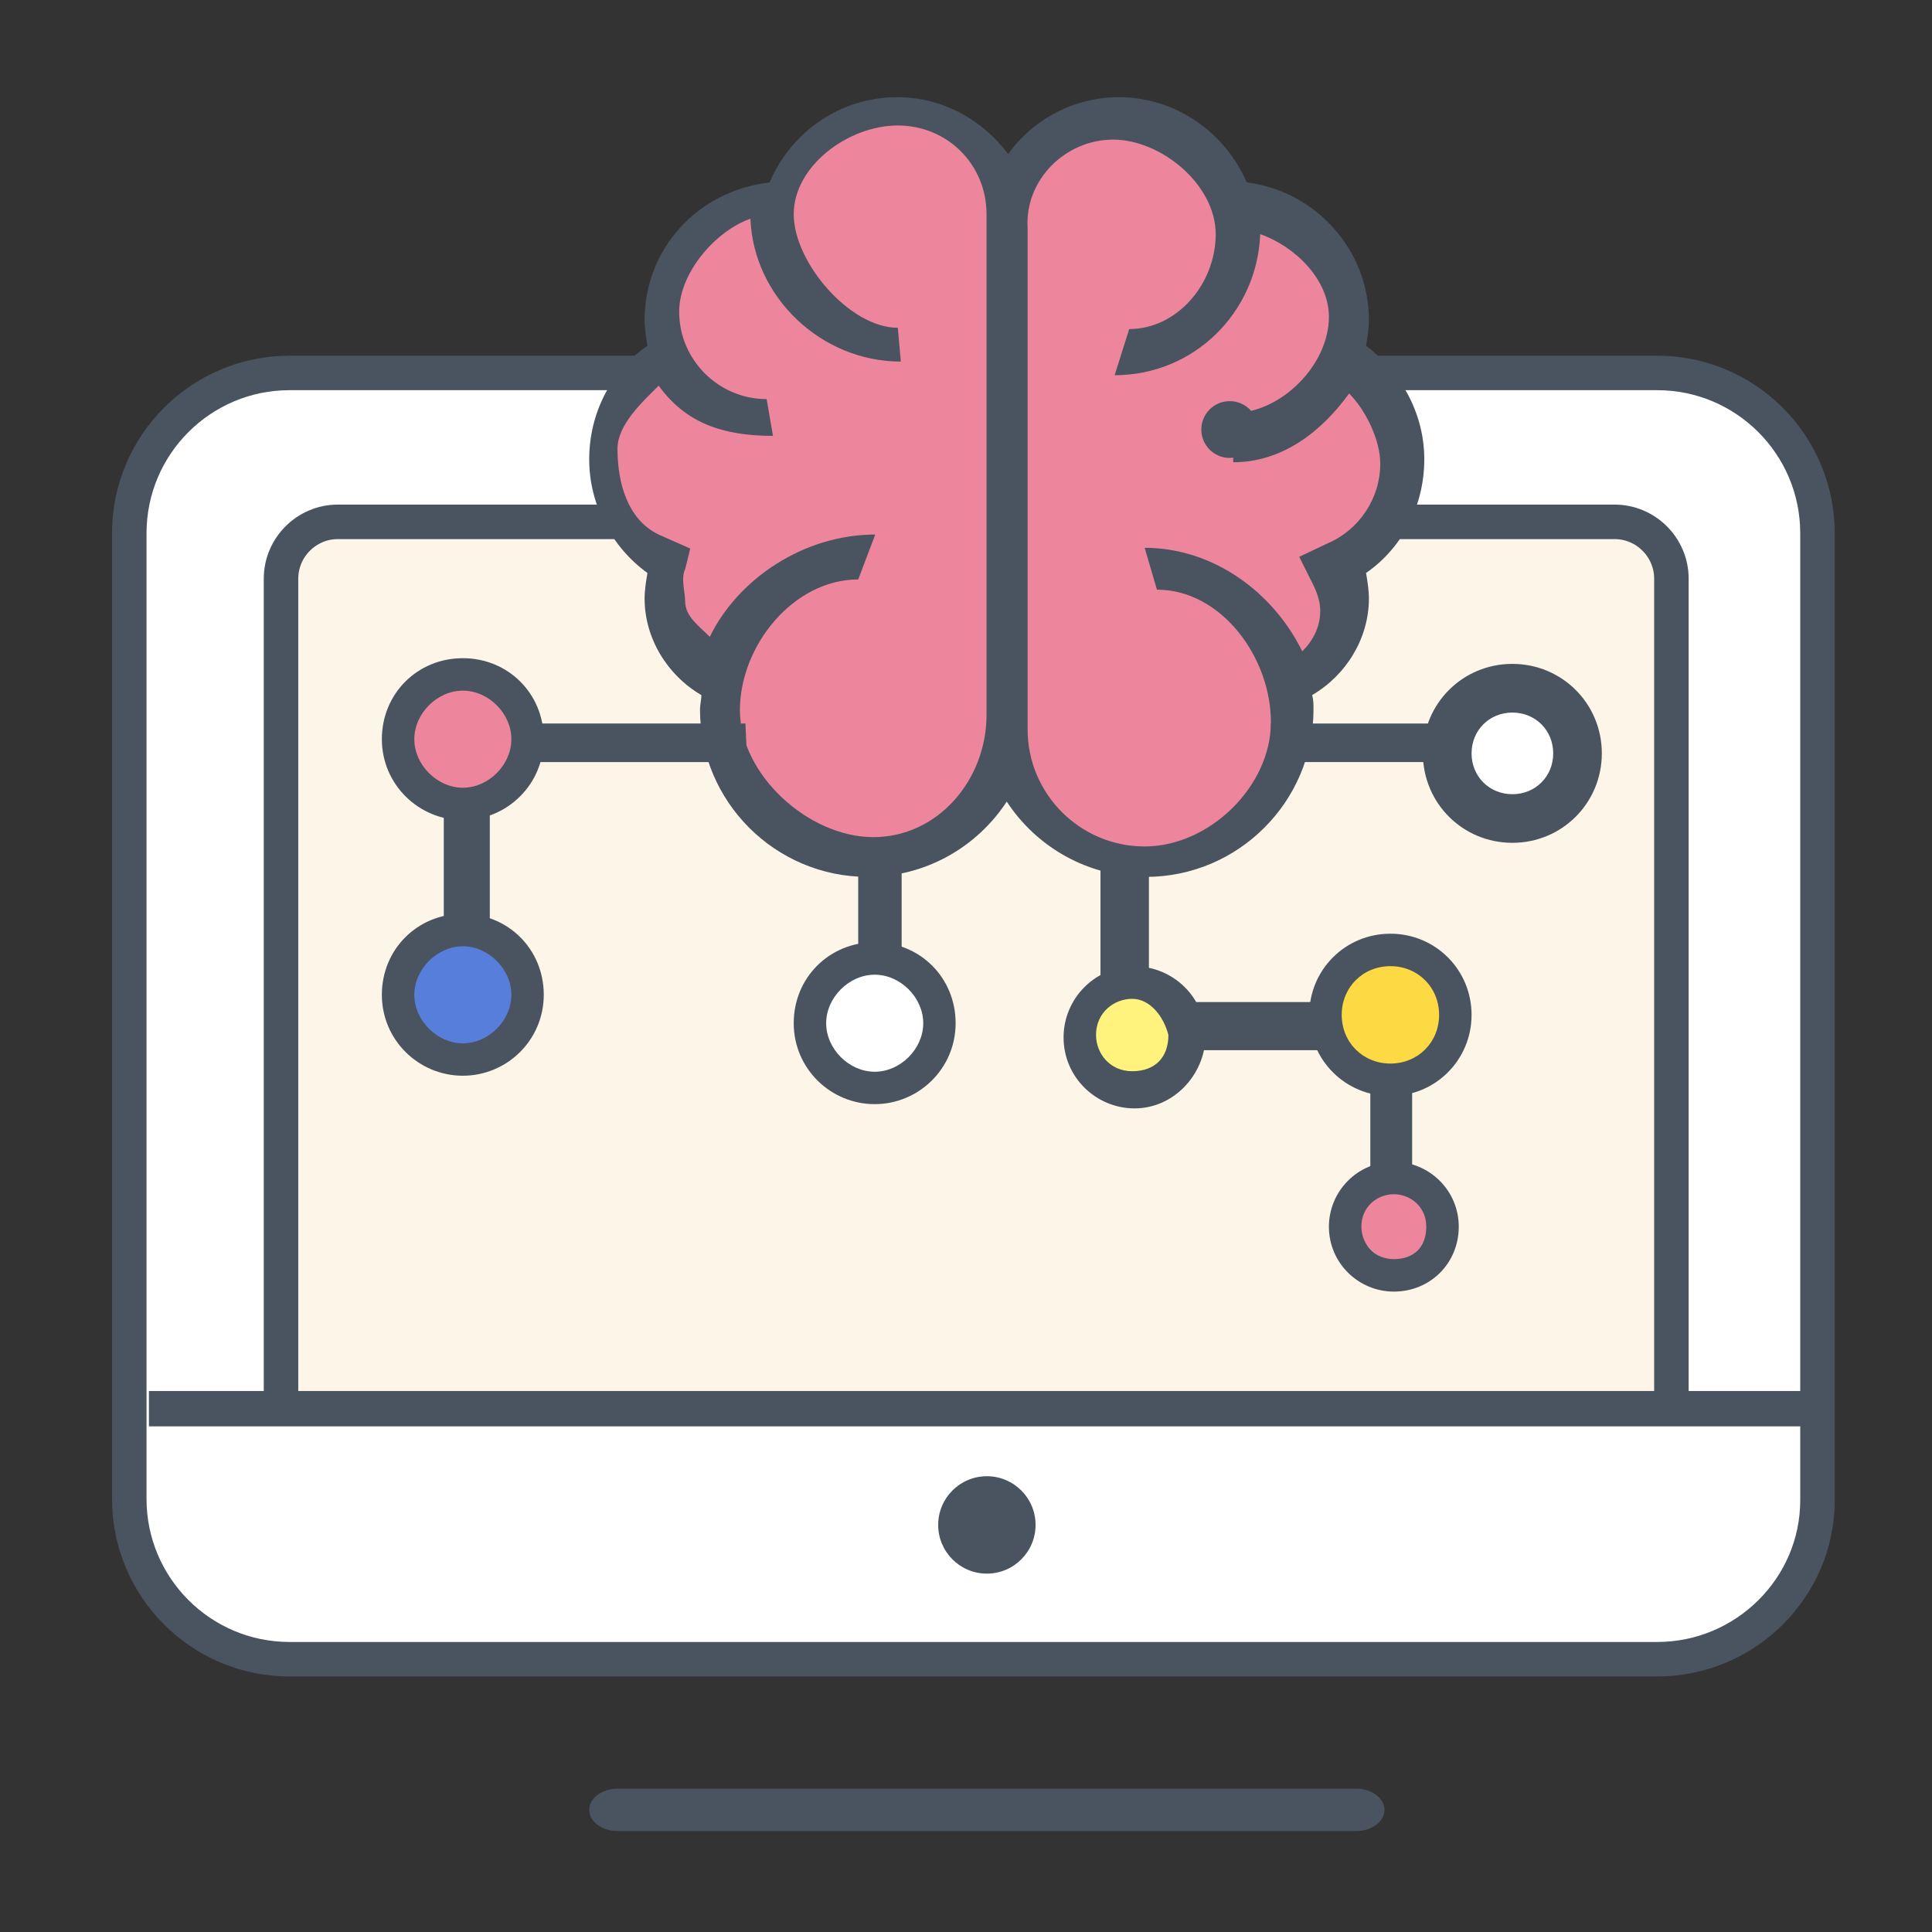 <?xml version="1.0" encoding="UTF-8"?>
<svg width="140px" height="140px" viewBox="0 0 140 140" version="1.1" xmlns="http://www.w3.org/2000/svg" xmlns:xlink="http://www.w3.org/1999/xlink">
    <rect x="0" y="0" width="140" height="140" fill="#333333" stroke="none"/>
    <!-- Generator: Sketch 52.5 (67469) - http://www.bohemiancoding.com/sketch -->
    <title>icon_gn_syznfx</title>
    <desc>Created with Sketch.</desc>
    <g id="组件" stroke="none" stroke-width="1" fill="none" fill-rule="evenodd">
        <g id="icon_gn_syznfx">
            <g id="智能设备">
                <g transform="translate(8, 7)">
                    <path d="M112.087,20.833 L12.982,20.833 C7.013,20.833 2.176,25.67 2.176,31.638 L2.176,101.722 C2.176,107.691 7.013,112.528 12.982,112.528 L112.087,112.528 C118.056,112.528 122.893,107.691 122.893,101.722 L122.893,31.638 C122.893,25.67 118.056,20.833 112.087,20.833 Z" id="路径" fill="#FFFFFF"></path>
                    <path d="M112.087,113.234 C118.483,113.234 123.701,108.045 123.701,101.722 L123.701,31.638 C123.701,25.228 118.498,20.024 112.087,20.024 L12.982,20.024 C6.571,20.024 1.368,25.228 1.368,31.638 L1.368,101.62 C1.368,108.03 6.571,113.234 12.982,113.234 L112.087,113.234 Z" id="路径" stroke="#495460" stroke-width="2.5" fill="#FFFFFF" fill-rule="nonzero"></path>
                    <path d="M12.364,95.959 L12.364,34.932 C12.364,32.668 14.217,30.815 16.481,30.815 L109,30.815 C111.264,30.815 113.116,32.668 113.116,34.932 L113.116,95.959" id="路径" stroke="#495460" stroke-width="2.5" fill="#FDF5E7"></path>
                    <path d="M2.793,96.291 L123.202,96.291" id="路径" fill="#CFE5FF"></path>
                    <polygon id="路径" fill="#495460" points="2.793 93.798 123.202 93.798 123.202 96.359 2.793 96.359"></polygon>
                    <path d="M59.984,103.501 C59.984,105.45 61.563,107.03 63.512,107.03 C65.461,107.03 67.041,105.45 67.041,103.501 C67.041,101.553 65.461,99.973 63.512,99.973 C61.563,99.973 59.984,101.553 59.984,103.501 Z" id="路径" fill="#495460"></path>
                    <path d="M90.27,125.687 L36.755,125.687 C35.623,125.687 34.696,124.996 34.696,124.15 C34.696,123.305 35.623,122.614 36.755,122.614 L90.27,122.614 C91.402,122.614 92.328,123.305 92.328,124.15 C92.328,124.996 91.402,125.687 90.27,125.687 Z" id="路径" fill="#495460"></path>
                    <path d="M94.489,26.184 C94.489,23.097 92.74,20.318 90.27,18.877 L89.652,18.877 C90.064,17.848 90.27,16.819 90.27,15.584 C90.27,10.953 86.462,7.145 81.831,7.145 L81.522,7.145 C80.596,3.543 77.303,0.764 73.392,0.764 C68.761,0.764 64.953,4.572 64.953,9.203 C64.953,4.572 61.145,0.764 56.514,0.764 C52.603,0.764 49.31,3.44 48.384,7.145 L48.075,7.145 C43.444,7.145 39.636,10.953 39.636,15.584 C39.636,16.716 39.842,17.848 40.254,18.774 L39.636,18.774 C37.063,20.215 35.417,22.994 35.417,26.081 C35.417,29.477 37.475,32.462 40.357,33.8 C39.945,34.623 39.636,35.652 39.636,36.681 C39.636,39.46 41.386,41.827 43.856,42.65 L44.164,42.65 C43.959,43.474 43.856,44.297 43.856,45.12 C43.856,50.986 48.59,55.72 54.456,55.72 C60.322,55.72 65.056,50.986 65.056,45.12 C65.056,50.986 69.79,55.72 75.656,55.72 C81.522,55.72 86.256,50.986 86.256,45.12 C86.256,44.297 86.153,43.474 85.947,42.65 L86.256,42.65 C88.726,41.827 90.475,39.46 90.475,36.681 C90.475,35.652 90.167,34.623 89.755,33.8 C92.431,32.565 94.489,29.58 94.489,26.184 Z M73.826,17.745 L73.826,18.774 L73.826,17.745 Z" id="形状" fill="#ED869C" fill-rule="nonzero"></path>
                    <path d="M38.916,18.054 C36.24,19.906 34.696,22.994 34.696,26.287 C34.696,29.58 36.343,32.668 38.916,34.52 C38.813,35.138 38.71,35.755 38.71,36.372 C38.71,39.254 40.357,41.93 42.827,43.371 C42.827,43.679 42.724,44.091 42.724,44.4 C42.724,51.089 48.178,56.543 54.867,56.543 C59.087,56.543 62.792,54.382 64.953,51.089 C67.114,54.382 70.819,56.543 75.038,56.543 C81.728,56.543 87.182,51.089 87.182,44.4 C87.182,44.091 87.182,43.679 87.079,43.371 C89.549,41.93 91.196,39.254 91.196,36.372 C91.196,35.755 91.093,35.138 90.99,34.52 C93.666,32.668 95.209,29.58 95.209,26.287 C95.209,22.994 93.563,20.009 90.99,18.054 C91.093,17.436 91.196,16.819 91.196,16.201 C91.196,11.056 87.285,6.836 82.345,6.219 C80.802,2.617 77.2,0.044 73.083,0.044 C69.79,0.044 66.805,1.691 65.056,4.161 C63.203,1.691 60.322,0.044 57.029,0.044 C52.809,0.044 49.31,2.617 47.766,6.219 C42.518,6.836 38.71,11.056 38.71,16.201 C38.71,16.819 38.813,17.436 38.916,18.054 Z M80.095,9.968 C80.095,13.557 77.306,16.845 73.826,16.845 L72.771,20.19 C78.535,20.19 83.102,15.623 83.32,9.968 C85.821,10.838 88.298,13.241 88.298,15.96 C88.298,19.439 84.842,22.928 81.362,22.928 L81.362,26.498 C84.951,26.498 87.805,24.231 89.762,21.512 C90.958,22.708 92.019,24.867 92.019,26.606 C92.019,29.108 90.497,31.391 88.213,32.37 L86.147,33.349 L87.126,35.306 C87.452,35.959 87.669,36.611 87.669,37.264 C87.669,38.46 87.126,39.439 86.365,40.2 C84.298,35.959 79.948,32.696 74.946,32.696 L75.836,35.73 C80.512,35.73 84.095,40.649 84.095,45.325 C84.095,50.001 79.622,54.337 74.946,54.337 C70.27,54.337 66.464,50.531 66.464,45.855 L66.464,9.533 C66.246,6.053 69.183,3.117 72.662,3.117 C76.142,3.117 80.095,6.38 80.095,9.968 Z M57.277,19.202 L57.059,16.752 C53.571,16.752 49.516,12.01 49.516,8.523 C49.516,5.035 53.462,2.093 57.059,2.093 C60.655,2.093 63.488,4.926 63.488,8.523 L63.488,44.812 C63.488,49.498 59.971,53.662 55.285,53.662 C50.599,53.662 45.617,49.15 45.617,44.464 C45.617,39.778 49.503,34.989 54.189,34.989 L55.424,31.735 C50.302,31.735 45.507,34.895 43.436,39.145 C42.674,38.382 41.649,37.672 41.649,36.582 C41.649,35.928 41.322,34.895 41.649,34.241 L42.02,32.751 L39.731,31.735 C37.443,30.645 36.745,27.921 36.745,25.523 C36.745,23.779 38.532,22.145 39.731,20.946 C41.693,23.67 44.417,24.585 48.014,24.585 L47.554,21.921 C44.067,21.921 41.216,19.074 41.216,15.586 C41.216,12.753 43.872,9.721 46.379,8.85 C46.597,14.516 51.501,19.202 57.277,19.202 Z" id="形状" fill="#495460" fill-rule="nonzero"></path>
                    <path d="M79.052,24.126 C79.052,25.263 79.974,26.184 81.11,26.184 C82.247,26.184 83.169,25.263 83.169,24.126 C83.169,22.989 82.247,22.068 81.11,22.068 C79.974,22.068 79.052,22.989 79.052,24.126 Z" id="路径" fill="#495460"></path>
                    <polygon id="路径" fill="#495460" points="90.27 69.099 71.745 69.099 71.745 54.691 75.255 54.706 75.255 65.615 90.27 65.615"></polygon>
                    <path d="M71.128,67.967 C71.128,69.558 72.418,70.848 74.009,70.848 C75.601,70.848 76.891,69.558 76.891,67.967 C76.891,66.375 75.601,65.085 74.009,65.085 C72.418,65.085 71.128,66.375 71.128,67.967 Z" id="路径" fill="#FFF27D"></path>
                    <path d="M74.215,73.318 C71.428,73.318 69.07,71.067 69.07,68.173 C69.07,65.385 71.321,63.027 74.215,63.027 C77.002,63.027 79.361,65.278 79.361,68.173 C79.254,70.96 77.002,73.318 74.215,73.318 Z M74.045,65.379 C72.733,65.379 71.422,66.363 71.422,68.002 C71.422,69.314 72.405,70.625 74.045,70.625 C75.684,70.625 76.667,69.641 76.667,68.002 C76.34,66.691 75.356,65.379 74.045,65.379 Z" id="形状" fill="#495460" fill-rule="nonzero"></path>
                    <path d="M88.932,67.144 C88.932,69.588 90.913,71.569 93.357,71.569 C95.801,71.569 97.782,69.588 97.782,67.144 C97.782,64.7 95.801,62.718 93.357,62.718 C90.913,62.718 88.932,64.7 88.932,67.144 Z" id="路径" fill="#FDDA43"></path>
                    <path d="M92.754,72.422 C89.487,72.422 86.874,69.808 86.874,66.541 C86.874,63.274 89.487,60.66 92.754,60.66 C96.021,60.66 98.635,63.274 98.635,66.541 C98.635,69.808 96.021,72.422 92.754,72.422 Z M92.754,63.012 C90.76,63.012 89.226,64.546 89.226,66.541 C89.226,68.535 90.76,70.069 92.754,70.069 C94.749,70.069 96.283,68.535 96.283,66.541 C96.283,64.546 94.749,63.012 92.754,63.012 Z" id="形状" fill="#495460" fill-rule="nonzero"></path>
                    <polygon id="路径" fill="#495460" points="91.299 72.186 94.329 71.378 94.329 79.92 91.299 80.419"></polygon>
                    <path d="M93.357,84.389 C94.948,84.389 96.239,83.099 96.239,81.507 C96.239,79.916 94.948,78.626 93.357,78.626 C91.766,78.626 90.475,79.916 90.475,81.507 C90.475,83.099 91.766,84.389 93.357,84.389 Z" id="路径" fill="#ED869C"></path>
                    <path d="M93.002,86.594 C90.454,86.594 88.298,84.536 88.298,81.89 C88.298,79.341 90.356,77.185 93.002,77.185 C95.55,77.185 97.707,79.243 97.707,81.89 C97.707,84.536 95.648,86.594 93.002,86.594 Z M93.002,79.537 C91.826,79.537 90.65,80.419 90.65,81.89 C90.65,83.066 91.532,84.242 93.002,84.242 C94.472,84.242 95.354,83.36 95.354,81.89 C95.354,80.419 94.178,79.537 93.002,79.537 Z M54.189,54.074 L57.337,53.662 L57.337,63.953 L54.189,63.556 L54.189,54.074 Z" id="形状" fill="#495460" fill-rule="nonzero"></path>
                    <path d="M51.574,67.144 C51.574,69.247 53.279,70.951 55.382,70.951 C57.485,70.951 59.19,69.247 59.19,67.144 C59.19,65.041 57.485,63.336 55.382,63.336 C53.279,63.336 51.574,65.041 51.574,67.144 Z" id="路径" fill="#FFFFFF"></path>
                    <path d="M55.382,73.01 C52.192,73.01 49.516,70.437 49.516,67.144 C49.516,63.85 52.089,61.278 55.382,61.278 C58.675,61.278 61.248,63.85 61.248,67.144 C61.248,70.437 58.572,73.01 55.382,73.01 Z M55.385,63.63 C53.523,63.63 51.868,65.285 51.868,67.147 C51.868,69.008 53.523,70.663 55.385,70.663 C57.247,70.663 58.902,69.008 58.902,67.147 C58.902,65.285 57.247,63.63 55.385,63.63 Z" id="形状" fill="#495460" fill-rule="nonzero"></path>
                    <polygon id="路径" fill="#495460" points="28.522 45.429 46.017 45.429 46.146 48.222 28.522 48.222"></polygon>
                    <path d="M21.729,46.561 C21.729,48.664 23.434,50.369 25.537,50.369 C27.64,50.369 29.345,48.664 29.345,46.561 C29.345,44.458 27.64,42.753 25.537,42.753 C23.434,42.753 21.729,44.458 21.729,46.561 Z" id="路径" fill="#ED869C"></path>
                    <path d="M25.537,52.427 C22.347,52.427 19.671,49.854 19.671,46.561 C19.671,43.268 22.244,40.695 25.537,40.695 C28.83,40.695 31.403,43.268 31.403,46.561 C31.403,49.854 28.728,52.427 25.537,52.427 Z M25.54,43.047 C23.678,43.047 22.023,44.702 22.023,46.564 C22.023,48.426 23.678,50.081 25.54,50.081 C27.402,50.081 29.057,48.426 29.057,46.564 C29.057,44.702 27.402,43.047 25.54,43.047 Z" id="形状" fill="#495460" fill-rule="nonzero"></path>
                    <polygon id="路径" fill="#495460" points="24.159 50.575 27.493 50.575 27.493 60.866 24.159 60.866"></polygon>
                    <path d="M25.537,68.893 C27.64,68.893 29.345,67.188 29.345,65.085 C29.345,62.982 27.64,61.278 25.537,61.278 C23.434,61.278 21.729,62.982 21.729,65.085 C21.729,67.188 23.434,68.893 25.537,68.893 Z" id="路径" fill="#577EDB"></path>
                    <path d="M25.537,70.951 C22.347,70.951 19.671,68.379 19.671,65.085 C19.671,61.792 22.244,59.219 25.537,59.219 C28.83,59.219 31.403,61.792 31.403,65.085 C31.403,68.379 28.728,70.951 25.537,70.951 Z M25.54,61.572 C23.678,61.572 22.023,63.226 22.023,65.088 C22.023,66.95 23.678,68.605 25.54,68.605 C27.402,68.605 29.057,66.95 29.057,65.088 C29.057,63.226 27.402,61.572 25.54,61.572 Z" id="形状" fill="#495460" fill-rule="nonzero"></path>
                    <polygon id="路径" fill="#495460" points="84.095 45.429 98.503 45.429 98.503 48.222 84.095 48.222"></polygon>
                    <path d="M97.165,47.59 C97.165,49.171 98.008,50.632 99.377,51.422 C100.747,52.213 102.434,52.213 103.803,51.422 C105.172,50.632 106.015,49.171 106.015,47.59 C106.015,46.009 105.172,44.548 103.803,43.758 C102.434,42.967 100.747,42.967 99.377,43.758 C98.008,44.548 97.165,46.009 97.165,47.59 Z" id="路径" fill="#FFFFFF"></path>
                    <path d="M101.59,54.074 C97.988,54.074 95.107,51.192 95.107,47.59 C95.107,43.988 97.988,41.107 101.59,41.107 C105.192,41.107 108.074,43.988 108.074,47.59 C108.074,51.192 105.192,54.074 101.59,54.074 Z M101.593,44.635 C99.921,44.635 98.635,45.921 98.635,47.593 C98.635,49.265 99.921,50.551 101.593,50.551 C103.265,50.551 104.551,49.265 104.551,47.593 C104.551,45.921 103.265,44.635 101.593,44.635 Z" id="形状" fill="#495460" fill-rule="nonzero"></path>
                </g>
            </g>
        </g>
    </g>
</svg>